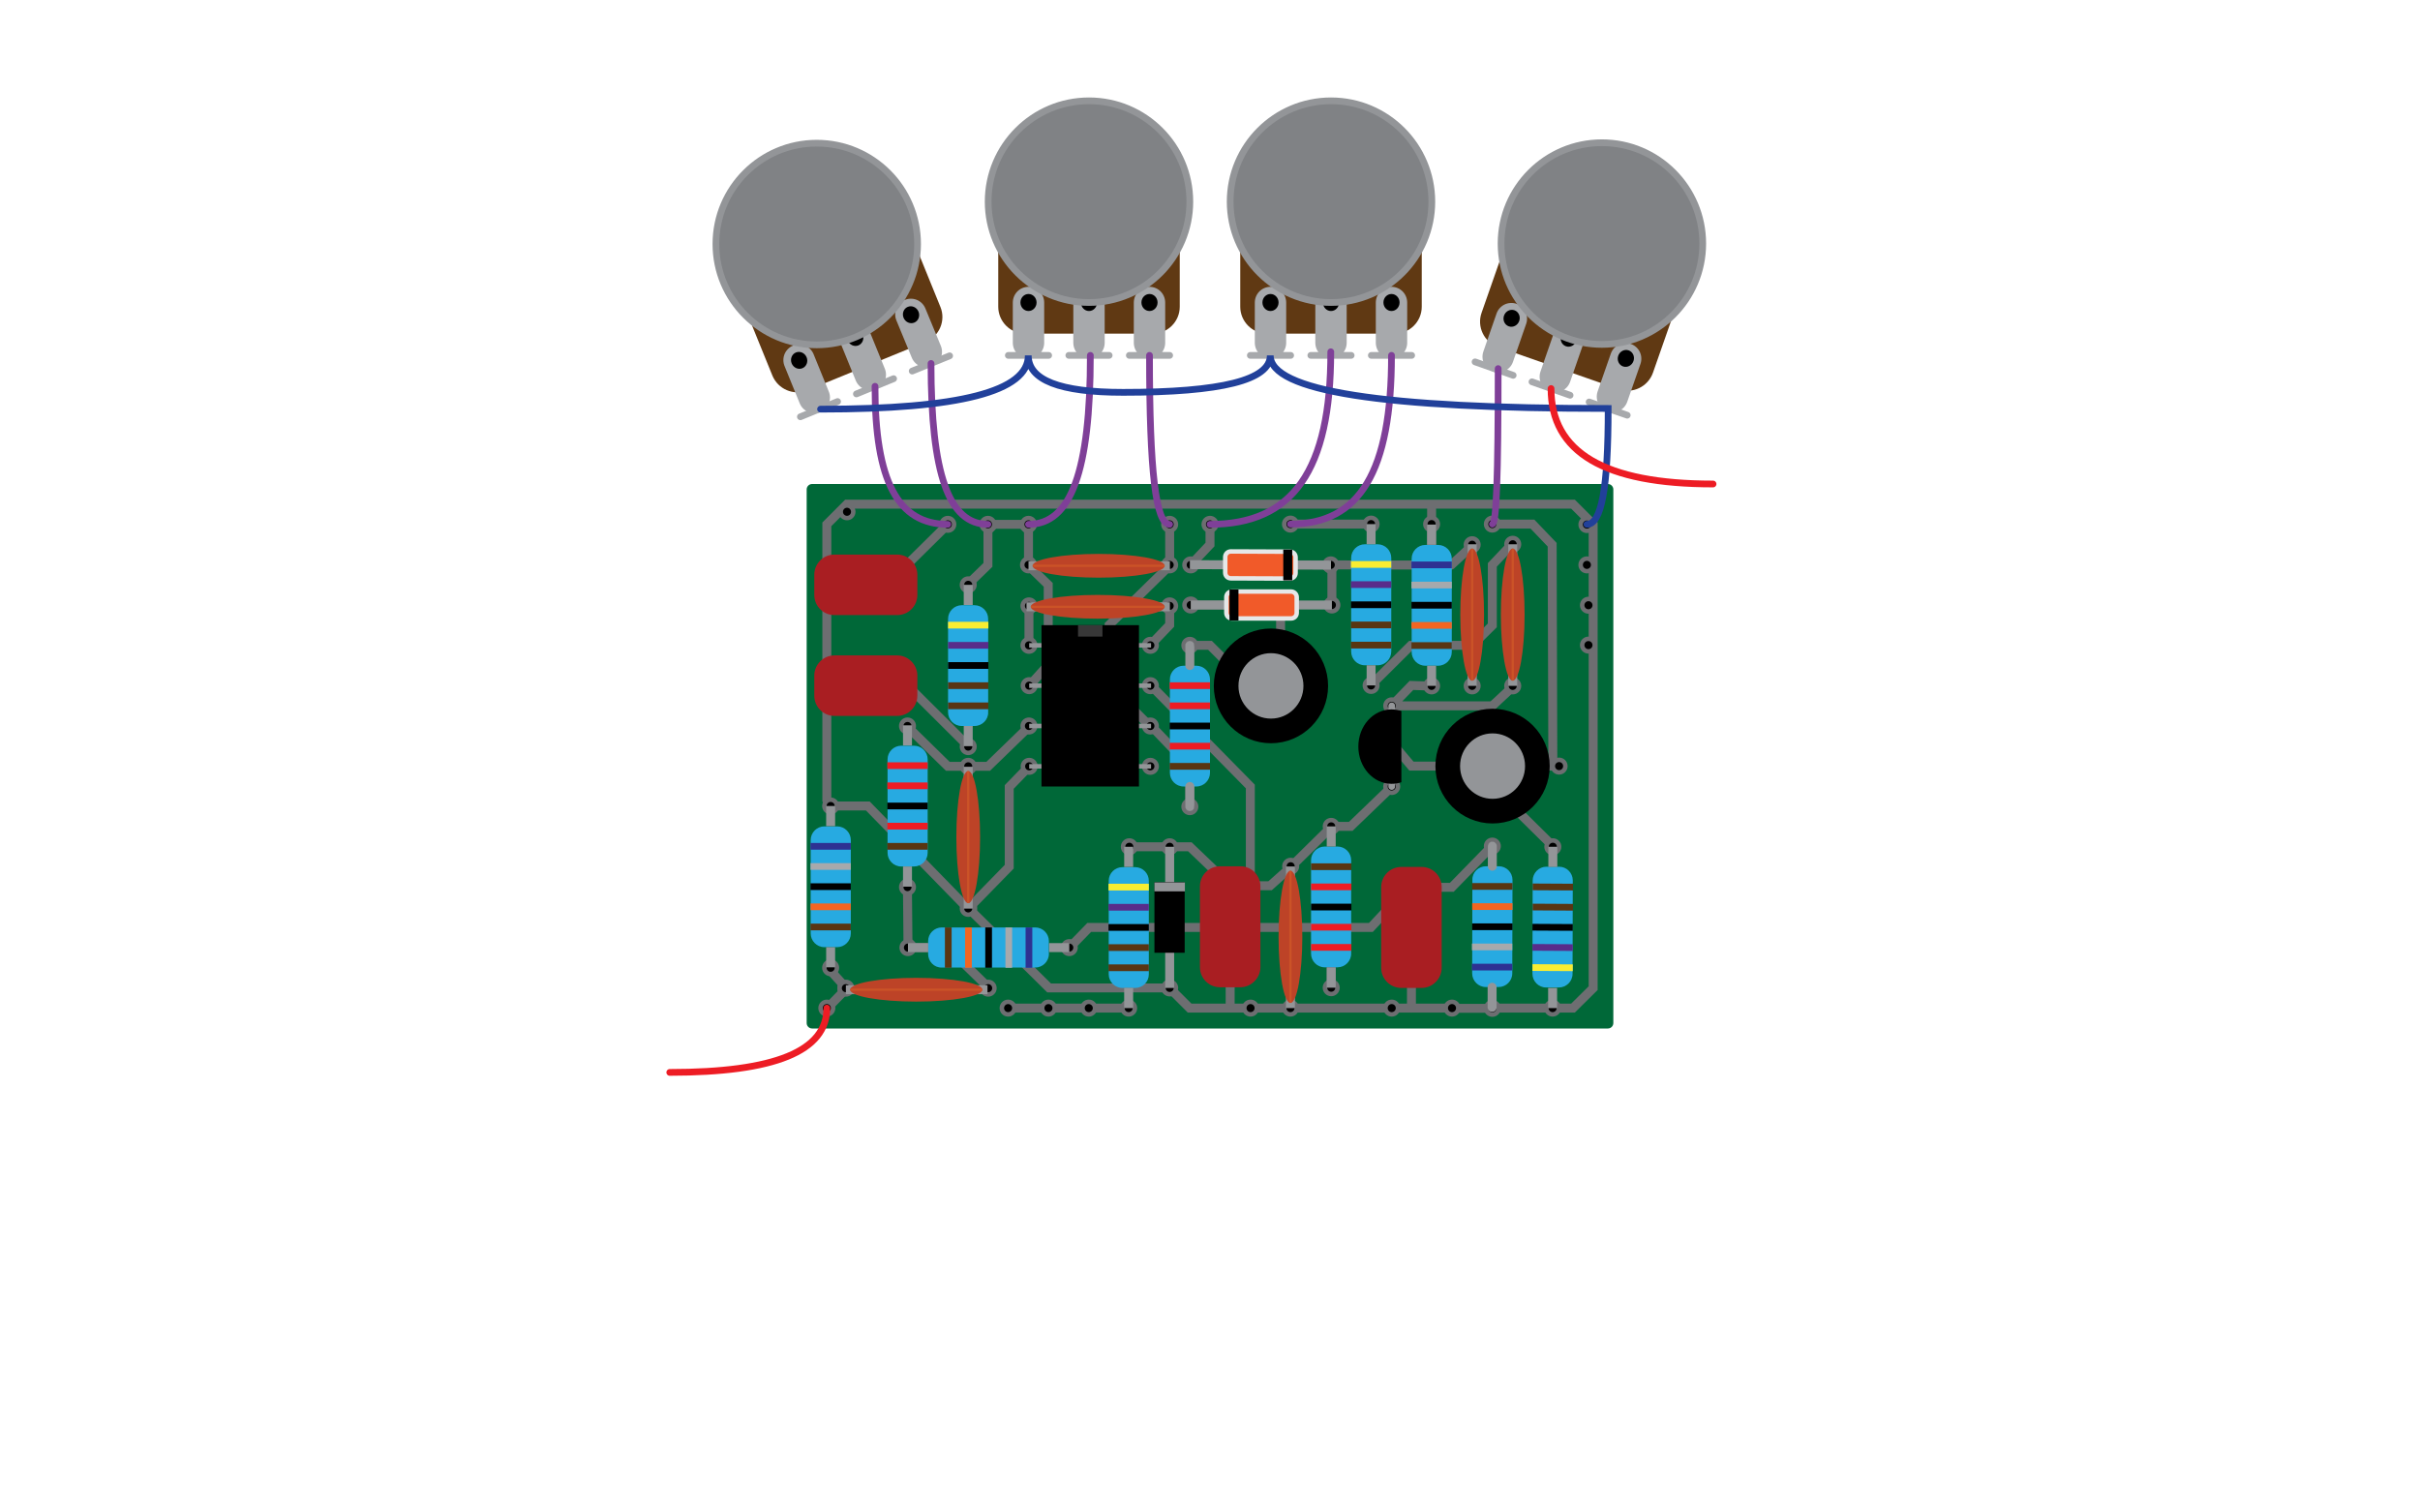 <?xml version="1.0" encoding="utf-8"?>
<!-- Generator: Adobe Illustrator 19.1.0, SVG Export Plug-In . SVG Version: 6.00 Build 0)  -->
<svg version="1.1" xmlns="http://www.w3.org/2000/svg" xmlns:xlink="http://www.w3.org/1999/xlink" x="0px" y="0px"
	 viewBox="0 0 1080 675" style="enable-background:new 0 0 1080 675;" xml:space="preserve">
<style type="text/css">
	.st0{fill:#006838;}
	.st1{fill:none;stroke:#6D6E71;stroke-width:4;stroke-linecap:round;stroke-miterlimit:10;}
	.st2{fill:none;stroke:#6D6E71;stroke-width:4;stroke-linecap:round;stroke-linejoin:round;stroke-miterlimit:10;}
	.st3{fill:none;stroke:#6D6E71;stroke-width:4;stroke-miterlimit:10;}
	.st4{stroke:#6D6E71;stroke-width:2;stroke-miterlimit:10;}
	.st5{fill:none;stroke:#939598;stroke-width:4;stroke-miterlimit:10;}
	.st6{fill:#BD4327;}
	.st7{fill:none;stroke:#CB5327;stroke-miterlimit:10;}
	.st8{fill:#A91E22;}
	.st9{fill:#27AAE1;}
	.st10{fill:none;stroke:#593512;stroke-width:3;stroke-miterlimit:10;}
	.st11{fill:none;stroke:#000000;stroke-width:3;stroke-miterlimit:10;}
	.st12{fill:none;stroke:#592C8A;stroke-width:3;stroke-miterlimit:10;}
	.st13{fill:none;stroke:#F9ED32;stroke-width:3;stroke-miterlimit:10;}
	.st14{fill:none;stroke:#939598;stroke-width:2;stroke-miterlimit:10;}
	.st15{fill:#383838;}
	.st16{fill:none;stroke:#ED1C24;stroke-width:3;stroke-miterlimit:10;}
	.st17{fill:none;stroke:#F26522;stroke-width:3;stroke-miterlimit:10;}
	.st18{fill:none;stroke:#A7A9AC;stroke-width:3;stroke-miterlimit:10;}
	.st19{fill:none;stroke:#2E3192;stroke-width:3;stroke-miterlimit:10;}
	.st20{fill:#314056;stroke:#939598;stroke-width:4;stroke-miterlimit:10;}
	.st21{fill:#F15A29;stroke:#E6E7E8;stroke-width:2;stroke-miterlimit:10;}
	.st22{fill:none;stroke:#000000;stroke-width:4;stroke-miterlimit:10;}
	.st23{fill:#939598;stroke:#000000;stroke-width:11;stroke-miterlimit:10;}
	.st24{fill:none;stroke:#939598;stroke-width:4;stroke-linecap:round;stroke-miterlimit:10;}
	.st25{fill:none;stroke:#939598;stroke-width:3;stroke-linecap:round;stroke-miterlimit:10;}
	.st26{fill:#603913;}
	.st27{fill:none;stroke:#A7A9AC;stroke-width:14;stroke-linecap:round;stroke-miterlimit:10;}
	.st28{fill:none;stroke:#A7A9AC;stroke-width:3;stroke-linecap:round;stroke-miterlimit:10;}
	.st29{fill:#808285;stroke:#939598;stroke-width:3;stroke-miterlimit:10;}
	.st30{fill:none;stroke:#7F3F98;stroke-width:3;stroke-linecap:round;stroke-miterlimit:10;}
	.st31{fill:none;stroke:#21409A;stroke-width:3;stroke-linecap:round;stroke-miterlimit:10;}
	.st32{fill:none;stroke:#ED1C24;stroke-width:3;stroke-linecap:round;stroke-miterlimit:10;}
</style>
<g id="board">
	<path class="st0" d="M362.4,459h355.2c1.3,0,2.4-1.1,2.4-2.4V218.4c0-1.3-1.1-2.4-2.4-2.4H362.4c-1.3,0-2.4,1.1-2.4,2.4v238.2
		C360,457.9,361.1,459,362.4,459z"/>
</g>
<g id="circuit">
	<line class="st1" x1="397.8" y1="258.9" x2="421" y2="236"/>
	<line class="st1" x1="459.2" y1="273.2" x2="459.2" y2="285.2"/>
	<polyline class="st1" points="522,273.2 522,278.9 515.2,286 	"/>
	<polyline class="st1" points="457.4,326.1 441,342 434.8,342 429.3,342 423,342 406.8,326.1 	"/>
	<polyline class="st1" points="433.9,258.9 440.9,252.1 440.9,236.8 443.7,234 456.2,234 459,236.8 459,249.3 460.8,254.2 
		467.8,261 467.8,296.7 461.2,304 	"/>
	<polyline class="st1" points="501,449.9 488.7,449.9 483.1,449.9 470.7,449.9 465.1,449.9 452.7,449.9 	"/>
	<line class="st1" x1="549" y1="434.3" x2="549" y2="449.6"/>
	<line class="st1" x1="629.9" y1="434.6" x2="629.9" y2="449.9"/>
	<polyline class="st1" points="619.2,353 602.8,368.8 596.8,368.8 592.3,370.9 578.2,384.8 574.2,388.7 566.8,395.3 551.8,395.3 
		547.1,393.3 531,377.9 524.8,377.9 519.3,377.9 506.5,377.9 	"/>
	<line class="st1" x1="594.1" y1="438" x2="594.1" y2="413.9"/>
	<polyline class="st1" points="664,379.5 647.9,396 632.7,396 627.7,396.9 611.8,413.9 486.1,413.9 479.2,421 	"/>
	<polyline class="st1" points="623.4,334.2 629.9,341.9 654.3,341.9 658.9,343.9 691.2,375.8 	"/>
	<polyline class="st1" points="668.8,233.9 683.9,233.9 692.7,243.1 693,339.9 693,341.9 677.9,341.9 	"/>
	<polyline class="st1" points="531,357.2 531,342 515.5,325.8 511.3,322.2 495,306 495,278.9 520.2,254.2 522,249.3 522,236.8 	"/>
	<polyline class="st1" points="558,395.3 558,351 515.5,307.8 	"/>
	<polyline class="st1" points="533.8,288 540,288 556.1,304.1 	"/>
	<polyline class="st1" points="540,236.8 540,243 533.3,250.1 	"/>
	<polyline class="st1" points="574.2,303.8 571.5,301 571.5,272.8 568.7,270 556.1,270 550.6,270 534.2,270 	"/>
	<line class="st1" x1="578.7" y1="233.9" x2="609.2" y2="233.9"/>
	<polyline class="st2" points="655.2,245.2 647.6,252.2 594.4,252.1 594.4,267.6 594.4,254.8 591.1,252.1 574.2,252.1 568.7,252.1 
		556.1,252.1 	"/>
	<polyline class="st1" points="673.3,308.2 666,315 623.8,315 623,313 629.9,305.9 636.2,306.1 	"/>
	<polyline class="st1" points="673,244.7 666,252.1 666,279.1 657,288 657,303.3 657,288 629.7,288 613.8,303.8 	"/>
	<polyline class="st1" points="398.7,306 405,306 430.2,331.1 	"/>
	<polyline class="st3" points="638.9,252.1 638.9,236.7 638.9,231.1 638.9,224.8 	"/>
	<polyline class="st1" points="439.3,438.9 422.9,422.9 407.9,422.9 405.2,420.1 405,398.7 	"/>
	<polyline class="st1" points="371.1,448 375.8,443.2 375.8,438.9 371.1,433.7 	"/>
	<polyline class="st1" points="433.2,406.4 431.1,404.6 430,403.5 387.3,359.7 371.8,359.7 369,356.9 369,234 378,225 702,225 
		711,234 711,405 711,432 711,441 702,449.9 695.6,449.9 690.1,449.9 668.8,449.9 663.2,450 650.7,450 645.3,449.9 623.8,449.9 
		618.3,449.9 578.7,449.9 573.2,449.9 560.8,449.9 555.3,449.9 530.9,449.9 523.9,442.9 519.3,440.9 468.2,440.9 434.1,407.2 
		434.1,403.5 450.4,386.8 450.4,351.2 457.4,344 	"/>
</g>
<g id="holes">
	<ellipse class="st4" cx="396" cy="261" rx="2.8" ry="2.8"/>
	<ellipse class="st4" cx="369" cy="261" rx="2.8" ry="2.8"/>
	<ellipse class="st4" cx="396" cy="306" rx="2.8" ry="2.8"/>
	<ellipse class="st4" cx="369" cy="306" rx="2.8" ry="2.8"/>
	<ellipse class="st4" cx="459" cy="234" rx="2.8" ry="2.8"/>
	<ellipse class="st4" cx="440.9" cy="234" rx="2.8" ry="2.8"/>
	<ellipse class="st4" cx="423" cy="234" rx="2.8" ry="2.8"/>
	<ellipse class="st4" cx="540" cy="234" rx="2.8" ry="2.8"/>
	<ellipse class="st4" cx="575.9" cy="233.9" rx="2.8" ry="2.8"/>
	<ellipse class="st4" cx="522" cy="234" rx="2.8" ry="2.8"/>
	<ellipse class="st4" cx="638.9" cy="233.9" rx="2.8" ry="2.8"/>
	<ellipse class="st4" cx="666" cy="233.9" rx="2.8" ry="2.8"/>
	<ellipse class="st4" cx="611.9" cy="233.9" rx="2.8" ry="2.8"/>
	<ellipse class="st4" cx="432.1" cy="261" rx="2.8" ry="2.8"/>
	<ellipse class="st4" cx="459" cy="252.1" rx="2.8" ry="2.8"/>
	<ellipse class="st4" cx="522" cy="252.1" rx="2.8" ry="2.8"/>
	<ellipse class="st4" cx="432.1" cy="333.2" rx="2.8" ry="2.8"/>
	<ellipse class="st4" cx="459.2" cy="270.4" rx="2.8" ry="2.8"/>
	<ellipse class="st4" cx="522" cy="270.4" rx="2.8" ry="2.8"/>
	<ellipse class="st4" cx="459.2" cy="288" rx="2.8" ry="2.8"/>
	<ellipse class="st4" cx="459.3" cy="306" rx="2.8" ry="2.8"/>
	<ellipse class="st4" cx="459.2" cy="324" rx="2.8" ry="2.8"/>
	<ellipse class="st4" cx="459.3" cy="342" rx="2.8" ry="2.8"/>
	<ellipse class="st4" cx="513.4" cy="288" rx="2.8" ry="2.8"/>
	<ellipse class="st4" cx="513.4" cy="306" rx="2.8" ry="2.8"/>
	<ellipse class="st4" cx="513.4" cy="324" rx="2.8" ry="2.8"/>
	<ellipse class="st4" cx="513.4" cy="342" rx="2.8" ry="2.8"/>
	<ellipse class="st4" cx="432.1" cy="342" rx="2.8" ry="2.8"/>
	<ellipse class="st4" cx="432.1" cy="405.4" rx="2.8" ry="2.8"/>
	<ellipse class="st4" cx="405" cy="324" rx="2.8" ry="2.8"/>
	<ellipse class="st4" cx="405" cy="395.9" rx="2.8" ry="2.8"/>
	<ellipse class="st4" cx="370.7" cy="359.7" rx="2.8" ry="2.8"/>
	<ellipse class="st4" cx="370.7" cy="431.9" rx="2.8" ry="2.8"/>
	<ellipse class="st4" cx="377.5" cy="441" rx="2.8" ry="2.8"/>
	<ellipse class="st4" cx="405.2" cy="422.9" rx="2.8" ry="2.8"/>
	<ellipse class="st4" cx="441" cy="441" rx="2.8" ry="2.8"/>
	<ellipse class="st4" cx="477.2" cy="422.9" rx="2.8" ry="2.8"/>
	<ellipse class="st4" cx="369" cy="449.9" rx="2.8" ry="2.8"/>
	<ellipse class="st4" cx="531.4" cy="252.1" rx="2.8" ry="2.8"/>
	<ellipse class="st4" cx="531.4" cy="270" rx="2.8" ry="2.8"/>
	<ellipse class="st4" cx="593.9" cy="252.1" rx="2.8" ry="2.8"/>
	<ellipse class="st4" cx="594.4" cy="270" rx="2.8" ry="2.8"/>
	<ellipse class="st4" cx="531" cy="288" rx="2.8" ry="2.8"/>
	<ellipse class="st4" cx="531" cy="360" rx="2.8" ry="2.8"/>
	<ellipse class="st4" cx="611.9" cy="305.9" rx="2.8" ry="2.8"/>
	<ellipse class="st4" cx="638.9" cy="306.1" rx="2.8" ry="2.8"/>
	<ellipse class="st4" cx="675.1" cy="306.1" rx="2.8" ry="2.8"/>
	<ellipse class="st4" cx="657" cy="306.1" rx="2.8" ry="2.8"/>
	<ellipse class="st4" cx="657" cy="243.1" rx="2.8" ry="2.8"/>
	<ellipse class="st4" cx="675.1" cy="242.9" rx="2.8" ry="2.8"/>
	<ellipse class="st4" cx="621.1" cy="315" rx="2.8" ry="2.8"/>
	<ellipse class="st4" cx="621.1" cy="351" rx="2.8" ry="2.8"/>
	<ellipse class="st4" cx="621.1" cy="332.7" rx="2.8" ry="2.8"/>
	<ellipse class="st4" cx="693" cy="377.9" rx="2.8" ry="2.8"/>
	<ellipse class="st4" cx="666" cy="377.6" rx="2.8" ry="2.8"/>
	<ellipse class="st4" cx="692.9" cy="449.9" rx="2.8" ry="2.8"/>
	<ellipse class="st4" cx="666" cy="450" rx="2.8" ry="2.8"/>
	<ellipse class="st4" cx="594.1" cy="440.8" rx="2.8" ry="2.8"/>
	<ellipse class="st4" cx="594.1" cy="368.8" rx="2.8" ry="2.8"/>
	<ellipse class="st4" cx="576" cy="386.6" rx="2.8" ry="2.8"/>
	<ellipse class="st4" cx="575.9" cy="449.9" rx="2.8" ry="2.8"/>
	<ellipse class="st4" cx="549" cy="431.5" rx="2.8" ry="2.8"/>
	<ellipse class="st4" cx="549" cy="395.3" rx="2.8" ry="2.8"/>
	<ellipse class="st4" cx="522" cy="440.9" rx="2.8" ry="2.8"/>
	<ellipse class="st4" cx="522" cy="377.9" rx="2.8" ry="2.8"/>
	<ellipse class="st4" cx="503.7" cy="449.9" rx="2.8" ry="2.8"/>
	<ellipse class="st4" cx="504" cy="377.9" rx="2.8" ry="2.8"/>
	<ellipse class="st4" cx="558" cy="306.1" rx="2.8" ry="2.8"/>
	<ellipse class="st4" cx="576" cy="305.9" rx="2.8" ry="2.8"/>
	<ellipse class="st4" cx="657" cy="341.9" rx="2.8" ry="2.8"/>
	<ellipse class="st4" cx="675.1" cy="341.9" rx="2.8" ry="2.8"/>
	<ellipse class="st4" cx="629.9" cy="431.8" rx="2.8" ry="2.8"/>
	<ellipse class="st4" cx="629.9" cy="396" rx="2.8" ry="2.8"/>
	<ellipse class="st4" cx="708.2" cy="234.1" rx="2.8" ry="2.8"/>
	<ellipse class="st4" cx="708.9" cy="270.1" rx="2.8" ry="2.8"/>
	<ellipse class="st4" cx="708.2" cy="252.1" rx="2.8" ry="2.8"/>
	<ellipse class="st4" cx="708.9" cy="287.9" rx="2.8" ry="2.8"/>
	<ellipse class="st4" cx="695.8" cy="341.9" rx="2.8" ry="2.8"/>
	<ellipse class="st4" cx="648" cy="449.9" rx="2.8" ry="2.8"/>
	<ellipse class="st4" cx="621.1" cy="449.9" rx="2.8" ry="2.8"/>
	<ellipse class="st4" cx="558.1" cy="449.9" rx="2.8" ry="2.8"/>
	<ellipse class="st4" cx="485.9" cy="449.9" rx="2.8" ry="2.8"/>
	<ellipse class="st4" cx="467.9" cy="449.9" rx="2.8" ry="2.8"/>
	<ellipse class="st4" cx="449.9" cy="449.9" rx="2.8" ry="2.8"/>
	<ellipse class="st4" cx="553.3" cy="252.1" rx="2.8" ry="2.8"/>
	<ellipse class="st4" cx="571.5" cy="252.1" rx="2.8" ry="2.8"/>
	<ellipse class="st4" cx="553.3" cy="270" rx="2.8" ry="2.8"/>
	<ellipse class="st4" cx="571.5" cy="270" rx="2.8" ry="2.8"/>
	<ellipse class="st4" cx="378" cy="228.4" rx="2.8" ry="2.8"/>
</g>
<g id="parts">
	<g>
		<line class="st5" x1="459" y1="252.5" x2="522.1" y2="252.5"/>
		<ellipse class="st6" cx="490.3" cy="252.5" rx="29.5" ry="5.3"/>
		<line class="st7" x1="461" y1="252.5" x2="519.7" y2="252.5"/>
	</g>
	<g>
		<line class="st5" x1="458.1" y1="270.8" x2="522.1" y2="270.8"/>
		<ellipse class="st6" cx="489.9" cy="270.8" rx="29.9" ry="5.3"/>
		<line class="st7" x1="460.1" y1="270.8" x2="519.6" y2="270.8"/>
	</g>
	<g>
		<path class="st8" d="M409.4,256.5v9c0,5-4,9-9,9h-28c-5,0-9-4-9-9v-9c0-5,4-9,9-9h28C405.3,247.5,409.4,251.5,409.4,256.5z"/>
	</g>
	<g>
		<path class="st8" d="M409.4,301.5v9c0,4.9-4,9-9,9h-28c-5,0-9-4.1-9-9v-9c0-4.9,4-9,9-9h28C405.3,292.5,409.4,296.6,409.4,301.5z"
			/>
	</g>
	<g>
		<path class="st9" d="M434.9,324h-5.7c-3.4,0-6.1-2.8-6.1-6.1v-41.7c0-3.4,2.8-6.1,6.1-6.1h5.7c3.4,0,6.1,2.8,6.1,6.1v41.7
			C441.1,321.2,438.3,324,434.9,324z"/>
		<line class="st5" x1="432.1" y1="270" x2="432.1" y2="261"/>
		<line class="st5" x1="432.1" y1="324" x2="432.1" y2="333"/>
		<line class="st10" x1="423.1" y1="315" x2="441.1" y2="315"/>
		<line class="st10" x1="423.1" y1="306" x2="441.1" y2="306"/>
		<line class="st11" x1="423.1" y1="297" x2="441.1" y2="297"/>
		<line class="st12" x1="423.1" y1="288" x2="441.1" y2="288"/>
		<line class="st13" x1="423.1" y1="279" x2="441.1" y2="279"/>
	</g>
	<g>
		<line class="st14" x1="459.3" y1="342" x2="470.2" y2="342"/>
		<line class="st14" x1="459.3" y1="324" x2="470.2" y2="324"/>
		<line class="st14" x1="459.3" y1="288" x2="470.2" y2="288"/>
		<line class="st14" x1="459.3" y1="306" x2="470.2" y2="306"/>
		<line class="st14" x1="502.8" y1="288" x2="513.7" y2="288"/>
		<line class="st14" x1="502.8" y1="306" x2="513.7" y2="306"/>
		<line class="st14" x1="502.8" y1="324" x2="513.7" y2="324"/>
		<line class="st14" x1="502.8" y1="342" x2="513.7" y2="342"/>
		<rect x="464.8" y="279" width="43.5" height="72"/>
		<rect x="481.1" y="279" class="st15" width="10.9" height="5.1"/>
	</g>
	<g>
		<line class="st5" x1="432.1" y1="342.2" x2="432.1" y2="405.5"/>
		<ellipse class="st6" cx="432.1" cy="373.6" rx="5.3" ry="29.5"/>
		<line class="st7" x1="432.1" y1="344.2" x2="432.1" y2="403"/>
	</g>
	<g>
		<path class="st9" d="M407.9,386.7h-5.7c-3.4,0-6.1-2.8-6.1-6.1v-41.7c0-3.4,2.8-6.1,6.1-6.1h5.7c3.4,0,6.1,2.8,6.1,6.1v41.7
			C414,384,411.2,386.7,407.9,386.7z"/>
		<line class="st5" x1="405" y1="332.7" x2="405" y2="323.7"/>
		<line class="st5" x1="405" y1="386.7" x2="405" y2="395.7"/>
		<line class="st10" x1="396" y1="377.7" x2="414" y2="377.7"/>
		<line class="st16" x1="396" y1="368.7" x2="414" y2="368.7"/>
		<line class="st11" x1="396" y1="359.7" x2="414" y2="359.7"/>
		<line class="st16" x1="396" y1="350.7" x2="414" y2="350.7"/>
		<line class="st16" x1="396" y1="341.7" x2="414" y2="341.7"/>
	</g>
	<g>
		<path class="st9" d="M373.6,422.7h-5.7c-3.4,0-6.1-2.8-6.1-6.1v-41.7c0-3.4,2.8-6.1,6.1-6.1h5.7c3.4,0,6.1,2.8,6.1,6.1v41.7
			C379.7,420,376.9,422.7,373.6,422.7z"/>
		<line class="st5" x1="370.7" y1="368.7" x2="370.7" y2="359.7"/>
		<line class="st5" x1="370.7" y1="422.7" x2="370.7" y2="431.7"/>
		<line class="st10" x1="361.7" y1="413.7" x2="379.7" y2="413.7"/>
		<line class="st17" x1="361.7" y1="404.7" x2="379.7" y2="404.7"/>
		<line class="st11" x1="361.7" y1="395.7" x2="379.7" y2="395.7"/>
		<line class="st18" x1="361.7" y1="386.7" x2="379.7" y2="386.7"/>
		<line class="st19" x1="361.7" y1="377.7" x2="379.7" y2="377.7"/>
	</g>
	<g>
		<path class="st9" d="M414.2,425.7V420c0-3.4,2.8-6.1,6.1-6.1H462c3.4,0,6.1,2.8,6.1,6.1v5.7c0,3.4-2.8,6.1-6.1,6.1h-41.7
			C416.9,431.9,414.2,429.1,414.2,425.7z"/>
		<line class="st5" x1="468.2" y1="422.9" x2="477.2" y2="422.9"/>
		<line class="st5" x1="414.2" y1="422.9" x2="405.2" y2="422.9"/>
		<line class="st10" x1="423.2" y1="413.9" x2="423.2" y2="431.9"/>
		<line class="st17" x1="432.2" y1="413.9" x2="432.2" y2="431.9"/>
		<line class="st11" x1="441.2" y1="413.9" x2="441.2" y2="431.9"/>
		<line class="st18" x1="450.2" y1="413.9" x2="450.2" y2="431.9"/>
		<line class="st19" x1="459.2" y1="413.9" x2="459.2" y2="431.9"/>
	</g>
	<g>
		<line class="st5" x1="377.5" y1="441.7" x2="440.7" y2="441.7"/>
		<ellipse class="st6" cx="408.9" cy="441.7" rx="29.5" ry="5.3"/>
		<line class="st7" x1="379.6" y1="441.7" x2="438.3" y2="441.7"/>
	</g>
	<g>
		<line class="st20" x1="531.4" y1="270" x2="594.4" y2="270"/>
		<path class="st21" d="M578.7,266.5v7c0,1.4-1.1,2.5-2.5,2.5h-26.4c-1.4,0-2.5-1.1-2.5-2.5v-7c0-1.4,1.1-2.5,2.5-2.5h26.4
			C577.5,264,578.7,265.1,578.7,266.5z"/>
		<line class="st22" x1="550.7" y1="276.9" x2="550.7" y2="263.1"/>
	</g>
	<g>
		<line class="st20" x1="594" y1="252.2" x2="531" y2="252"/>
		<path class="st21" d="M546.8,255.6l0-7c0-1.4,1.1-2.5,2.5-2.5l26.4,0.1c1.4,0,2.5,1.1,2.5,2.5l0,7c0,1.4-1.1,2.5-2.5,2.5
			l-26.4-0.1C547.9,258.1,546.8,257,546.8,255.6z"/>
		<line class="st22" x1="574.7" y1="245.3" x2="574.7" y2="259"/>
	</g>
	<g>
		<path class="st9" d="M614.8,296.9h-5.7c-3.4,0-6.1-2.8-6.1-6.1V249c0-3.4,2.8-6.1,6.1-6.1h5.7c3.4,0,6.1,2.8,6.1,6.1v41.7
			C620.9,294.1,618.2,296.9,614.8,296.9z"/>
		<line class="st5" x1="611.9" y1="242.9" x2="611.9" y2="233.9"/>
		<line class="st5" x1="611.9" y1="296.9" x2="611.9" y2="305.9"/>
		<line class="st10" x1="602.9" y1="287.9" x2="620.9" y2="287.9"/>
		<line class="st10" x1="602.9" y1="278.9" x2="620.9" y2="278.9"/>
		<line class="st11" x1="602.9" y1="269.9" x2="620.9" y2="269.9"/>
		<line class="st12" x1="602.9" y1="260.9" x2="620.9" y2="260.9"/>
		<line class="st13" x1="602.9" y1="251.9" x2="620.9" y2="251.9"/>
	</g>
	<g>
		<line class="st5" x1="675.1" y1="242.9" x2="675.1" y2="306.1"/>
		<ellipse class="st6" cx="675.1" cy="274.3" rx="5.3" ry="29.5"/>
		<line class="st7" x1="675.1" y1="244.9" x2="675.1" y2="303.7"/>
	</g>
	<g>
		<line class="st5" x1="657" y1="242.9" x2="657" y2="306.1"/>
		<ellipse class="st6" cx="657" cy="274.3" rx="5.3" ry="29.5"/>
		<line class="st7" x1="657" y1="244.9" x2="657" y2="303.7"/>
	</g>
	<g>
		<path class="st9" d="M641.8,297.1h-5.7c-3.4,0-6.1-2.8-6.1-6.1v-41.7c0-3.4,2.8-6.1,6.1-6.1h5.7c3.4,0,6.1,2.8,6.1,6.1v41.7
			C647.9,294.3,645.2,297.1,641.8,297.1z"/>
		<line class="st5" x1="638.9" y1="243.1" x2="638.9" y2="234.1"/>
		<line class="st5" x1="638.9" y1="297.1" x2="638.9" y2="306.1"/>
		<line class="st10" x1="629.9" y1="288.1" x2="647.9" y2="288.1"/>
		<line class="st17" x1="629.9" y1="279.1" x2="647.9" y2="279.1"/>
		<line class="st11" x1="629.9" y1="270.1" x2="647.9" y2="270.1"/>
		<line class="st18" x1="629.9" y1="261.1" x2="647.9" y2="261.1"/>
		<line class="st19" x1="629.9" y1="252.1" x2="647.9" y2="252.1"/>
	</g>
	<g>
		<ellipse class="st23" cx="666.1" cy="341.9" rx="20" ry="20.1"/>
	</g>
	<g>
		<path class="st8" d="M553.5,440.6h-9c-5,0-9-4-9-9v-36c0-5,4-9,9-9h9c5,0,9,4,9,9v36C562.5,436.5,558.4,440.6,553.5,440.6z"/>
	</g>
	<g>
		<path class="st9" d="M533.9,351h-5.7c-3.4,0-6.1-2.8-6.1-6.1v-41.7c0-3.4,2.8-6.1,6.1-6.1h5.7c3.4,0,6.1,2.8,6.1,6.1v41.7
			C540,348.2,537.3,351,533.9,351z"/>
		<line class="st24" x1="531" y1="297" x2="531" y2="288"/>
		<line class="st24" x1="531" y1="351" x2="531" y2="360"/>
		<line class="st10" x1="522" y1="342" x2="540" y2="342"/>
		<line class="st16" x1="522" y1="333" x2="540" y2="333"/>
		<line class="st11" x1="522" y1="324" x2="540" y2="324"/>
		<line class="st16" x1="522" y1="315" x2="540" y2="315"/>
		<line class="st16" x1="522" y1="306" x2="540" y2="306"/>
	</g>
	<g>
		<path class="st9" d="M506.6,440.9h-5.7c-3.4,0-6.1-2.8-6.1-6.1v-41.7c0-3.4,2.8-6.1,6.1-6.1h5.7c3.4,0,6.1,2.8,6.1,6.1v41.7
			C512.7,438.2,510,440.9,506.6,440.9z"/>
		<line class="st5" x1="503.7" y1="386.9" x2="503.7" y2="377.9"/>
		<line class="st5" x1="503.7" y1="440.9" x2="503.7" y2="449.9"/>
		<line class="st10" x1="494.7" y1="431.9" x2="512.7" y2="431.9"/>
		<line class="st10" x1="494.7" y1="422.9" x2="512.7" y2="422.9"/>
		<line class="st11" x1="494.7" y1="413.9" x2="512.7" y2="413.9"/>
		<line class="st12" x1="494.7" y1="404.9" x2="512.7" y2="404.9"/>
		<line class="st13" x1="494.7" y1="395.9" x2="512.7" y2="395.9"/>
	</g>
	<g>
		<line class="st5" x1="522" y1="377.9" x2="522" y2="440.9"/>
		<rect x="515.2" y="393.7" width="13.5" height="31.5"/>
		<line class="st5" x1="515.2" y1="395.8" x2="528.8" y2="395.8"/>
	</g>
	<g>
		<ellipse class="st23" cx="567.2" cy="306.1" rx="20" ry="20.1"/>
	</g>
	<g>
		<line class="st5" x1="575.9" y1="386.7" x2="575.9" y2="449.9"/>
		<ellipse class="st6" cx="575.9" cy="418.1" rx="5.3" ry="29.5"/>
		<line class="st7" x1="575.9" y1="388.7" x2="575.9" y2="447.5"/>
	</g>
	<g>
		<path class="st9" d="M591.2,377.8h5.7c3.4,0,6.1,2.8,6.1,6.1v41.7c0,3.4-2.8,6.1-6.1,6.1h-5.7c-3.4,0-6.1-2.8-6.1-6.1v-41.7
			C585.1,380.6,587.8,377.8,591.2,377.8z"/>
		<line class="st5" x1="594.1" y1="431.8" x2="594.1" y2="440.8"/>
		<line class="st5" x1="594.1" y1="377.8" x2="594.1" y2="368.8"/>
		<line class="st10" x1="603.1" y1="386.8" x2="585.1" y2="386.8"/>
		<line class="st16" x1="603.1" y1="395.8" x2="585.1" y2="395.8"/>
		<line class="st11" x1="603.1" y1="404.8" x2="585.1" y2="404.8"/>
		<line class="st16" x1="603.1" y1="413.8" x2="585.1" y2="413.8"/>
		<line class="st16" x1="603.1" y1="422.8" x2="585.1" y2="422.8"/>
	</g>
	<g>
		<path class="st9" d="M690.1,386.8l5.7,0c3.4,0,6.1,2.8,6.1,6.1l-0.1,41.7c0,3.4-2.8,6.1-6.1,6.1l-5.7,0c-3.4,0-6.1-2.8-6.1-6.1
			L684,393C684,389.6,686.8,386.8,690.1,386.8z"/>
		<line class="st5" x1="692.9" y1="440.9" x2="692.9" y2="449.9"/>
		<line class="st5" x1="693" y1="386.9" x2="693" y2="377.9"/>
		<line class="st10" x1="702" y1="395.9" x2="684" y2="395.8"/>
		<line class="st10" x1="702" y1="404.9" x2="684" y2="404.8"/>
		<line class="st11" x1="701.9" y1="413.9" x2="683.9" y2="413.8"/>
		<line class="st12" x1="701.9" y1="422.9" x2="683.9" y2="422.8"/>
		<line class="st13" x1="701.9" y1="431.9" x2="683.9" y2="431.8"/>
	</g>
	<g>
		<path class="st9" d="M663.2,386.6l5.7,0c3.4,0,6.1,2.8,6.1,6.1l-0.1,41.7c0,3.4-2.8,6.1-6.1,6.1l-5.7,0c-3.4,0-6.1-2.8-6.1-6.1
			l0.1-41.7C657,389.3,659.8,386.6,663.2,386.6z"/>
		<line class="st24" x1="665.9" y1="440.6" x2="665.9" y2="449.6"/>
		<line class="st24" x1="666" y1="386.6" x2="666" y2="377.6"/>
		<line class="st10" x1="675" y1="395.6" x2="657" y2="395.6"/>
		<line class="st17" x1="675" y1="404.6" x2="657" y2="404.6"/>
		<line class="st11" x1="675" y1="413.6" x2="657" y2="413.6"/>
		<line class="st18" x1="674.9" y1="422.6" x2="656.9" y2="422.6"/>
		<line class="st19" x1="674.9" y1="431.6" x2="656.9" y2="431.6"/>
	</g>
	<g>
		<path class="st8" d="M634.4,440.9h-9c-5,0-9-4-9-9v-36c0-5,4-9,9-9h9c5,0,9,4,9,9v36C643.4,436.8,639.4,440.9,634.4,440.9z"/>
	</g>
	<g>
		<line class="st25" x1="621.1" y1="315" x2="621.1" y2="324"/>
		<line class="st25" x1="621.1" y1="351" x2="621.1" y2="342"/>
		<path d="M625.4,349.1c-1.4,0.5-2.9,0.7-4.4,0.7c-8.2,0-14.8-7.5-14.8-16.6c0-9.2,6.6-16.6,14.8-16.6c1.5,0,3,0.3,4.4,0.7
			L625.4,349.1z"/>
	</g>
</g>
<g id="pots">
	<g>
		<path class="st26" d="M514.5,94.9h-57c-6.6,0-12,5.4-12,12v30c0,6.6,5.4,12,12,12h57c6.6,0,12-5.4,12-12v-30
			C526.5,100.3,521.1,94.9,514.5,94.9z"/>
		<line class="st27" x1="459" y1="135" x2="459" y2="153"/>
		<line class="st27" x1="513" y1="135" x2="513" y2="153"/>
		<line class="st27" x1="486" y1="135" x2="486" y2="153"/>
		<line class="st28" x1="450" y1="158.6" x2="468" y2="158.6"/>
		<line class="st28" x1="477" y1="158.6" x2="495" y2="158.6"/>
		<line class="st28" x1="504" y1="158.6" x2="522" y2="158.6"/>
		<ellipse cx="459" cy="135" rx="3.6" ry="3.8"/>
		<ellipse cx="486" cy="135" rx="3.6" ry="3.8"/>
		<ellipse cx="513" cy="135" rx="3.6" ry="3.8"/>
		<circle class="st29" cx="486" cy="90" r="45"/>
	</g>
	<g>
		<path class="st26" d="M622.5,94.9h-57c-6.6,0-12,5.4-12,12v30c0,6.6,5.4,12,12,12h57c6.6,0,12-5.4,12-12v-30
			C634.5,100.3,629.1,94.9,622.5,94.9z"/>
		<line class="st27" x1="567" y1="135" x2="567" y2="153"/>
		<line class="st27" x1="621" y1="135" x2="621" y2="153"/>
		<line class="st27" x1="594" y1="135" x2="594" y2="153"/>
		<line class="st28" x1="558" y1="158.6" x2="576" y2="158.6"/>
		<line class="st28" x1="585" y1="158.6" x2="603" y2="158.6"/>
		<line class="st28" x1="612" y1="158.6" x2="630" y2="158.6"/>
		<ellipse cx="567" cy="135" rx="3.6" ry="3.8"/>
		<ellipse cx="594" cy="135" rx="3.6" ry="3.8"/>
		<ellipse cx="621" cy="135" rx="3.6" ry="3.8"/>
		<circle class="st29" cx="594" cy="90" r="45"/>
	</g>
	<g>
		<path class="st26" d="M740.2,122.7l-53.8-18.8c-6.2-2.2-13.1,1.1-15.3,7.4l-9.9,28.3c-2.2,6.2,1.1,13.1,7.4,15.3l53.8,18.8
			c6.2,2.2,13.1-1.1,15.3-7.4l9.9-28.3C749.7,131.8,746.4,124.9,740.2,122.7z"/>
		<line class="st27" x1="674.5" y1="142.2" x2="668.6" y2="159.2"/>
		<line class="st27" x1="725.5" y1="160.1" x2="719.6" y2="177"/>
		<line class="st27" x1="700" y1="151.1" x2="694.1" y2="168.1"/>
		<line class="st28" x1="658.3" y1="161.5" x2="675.3" y2="167.5"/>
		<line class="st28" x1="683.7" y1="170.4" x2="700.7" y2="176.4"/>
		<line class="st28" x1="709.2" y1="179.4" x2="726.2" y2="185.3"/>
		<ellipse transform="matrix(0.944 0.33 -0.33 0.944 84.803 -214.77)" cx="674.5" cy="142.2" rx="3.6" ry="3.8"/>
		<ellipse transform="matrix(0.944 0.33 -0.33 0.944 89.177 -222.686)" cx="700" cy="151.1" rx="3.6" ry="3.8"/>
		<ellipse transform="matrix(0.944 0.33 -0.33 0.944 93.551 -230.602)" cx="725.5" cy="160.1" rx="3.6" ry="3.8"/>
		<circle class="st29" cx="714.9" cy="108.7" r="45"/>
	</g>
	<g>
		<path class="st26" d="M392.8,102.7L340,124.2c-6.1,2.5-9.1,9.5-6.6,15.6l11.3,27.8c2.5,6.1,9.5,9.1,15.6,6.6l52.8-21.6
			c6.1-2.5,9.1-9.5,6.6-15.6l-11.3-27.8C405.9,103.1,398.9,100.2,392.8,102.7z"/>
		<line class="st27" x1="356.6" y1="160.7" x2="363.4" y2="177.4"/>
		<line class="st27" x1="406.5" y1="140.3" x2="413.4" y2="157"/>
		<line class="st27" x1="381.6" y1="150.5" x2="388.4" y2="167.2"/>
		<line class="st28" x1="357.2" y1="186" x2="373.8" y2="179.2"/>
		<line class="st28" x1="382.2" y1="175.8" x2="398.8" y2="169"/>
		<line class="st28" x1="407.1" y1="165.6" x2="423.8" y2="158.8"/>
		<ellipse transform="matrix(0.926 -0.378 0.378 0.926 -34.311 146.807)" cx="356.6" cy="160.7" rx="3.6" ry="3.8"/>
		<ellipse transform="matrix(0.926 -0.378 0.378 0.926 -28.591 155.502)" cx="381.6" cy="150.5" rx="3.6" ry="3.8"/>
		<ellipse transform="matrix(0.926 -0.378 0.378 0.926 -22.871 164.197)" cx="406.5" cy="140.3" rx="3.6" ry="3.8"/>
		<circle class="st29" cx="364.5" cy="108.9" r="45"/>
	</g>
</g>
<g id="wires">
	<path class="st30" d="M423,234c-22.3,0-32.5-19.3-32.5-61.6"/>
	<path class="st30" d="M440.9,234c-17.5,0-25.4-22.5-25.4-71.8"/>
	<path class="st30" d="M459,234c18.9,0,27.6-23.6,27.6-75.4"/>
	<path class="st30" d="M522,234c-6.2,0-9-23.6-9-75.4"/>
	<path class="st30" d="M540,234c37,0,53.9-24.1,53.9-77"/>
	<path class="st30" d="M575.9,233.9c31,0,45.1-23.6,45.1-75.3"/>
	<path class="st30" d="M666,233.9c1.8,0,2.6-21.1,2.6-69.4"/>
	<path class="st31" d="M366.2,182.6c62,0,92.7-7.9,92.7-24c0,11,14,16.5,42.3,16.5c44,0,65.7-5.5,65.7-16.5
		c0,15.9,49.9,23.7,150.8,23.7c0,35.5-3,51.7-9.5,51.7"/>
	<path class="st32" d="M692.2,173.4c0,28.5,23.9,42.6,72.3,42.6"/>
	<path class="st32" d="M369,449.9c0,19.2-23.2,28.7-70.1,28.7"/>
</g>
</svg>
